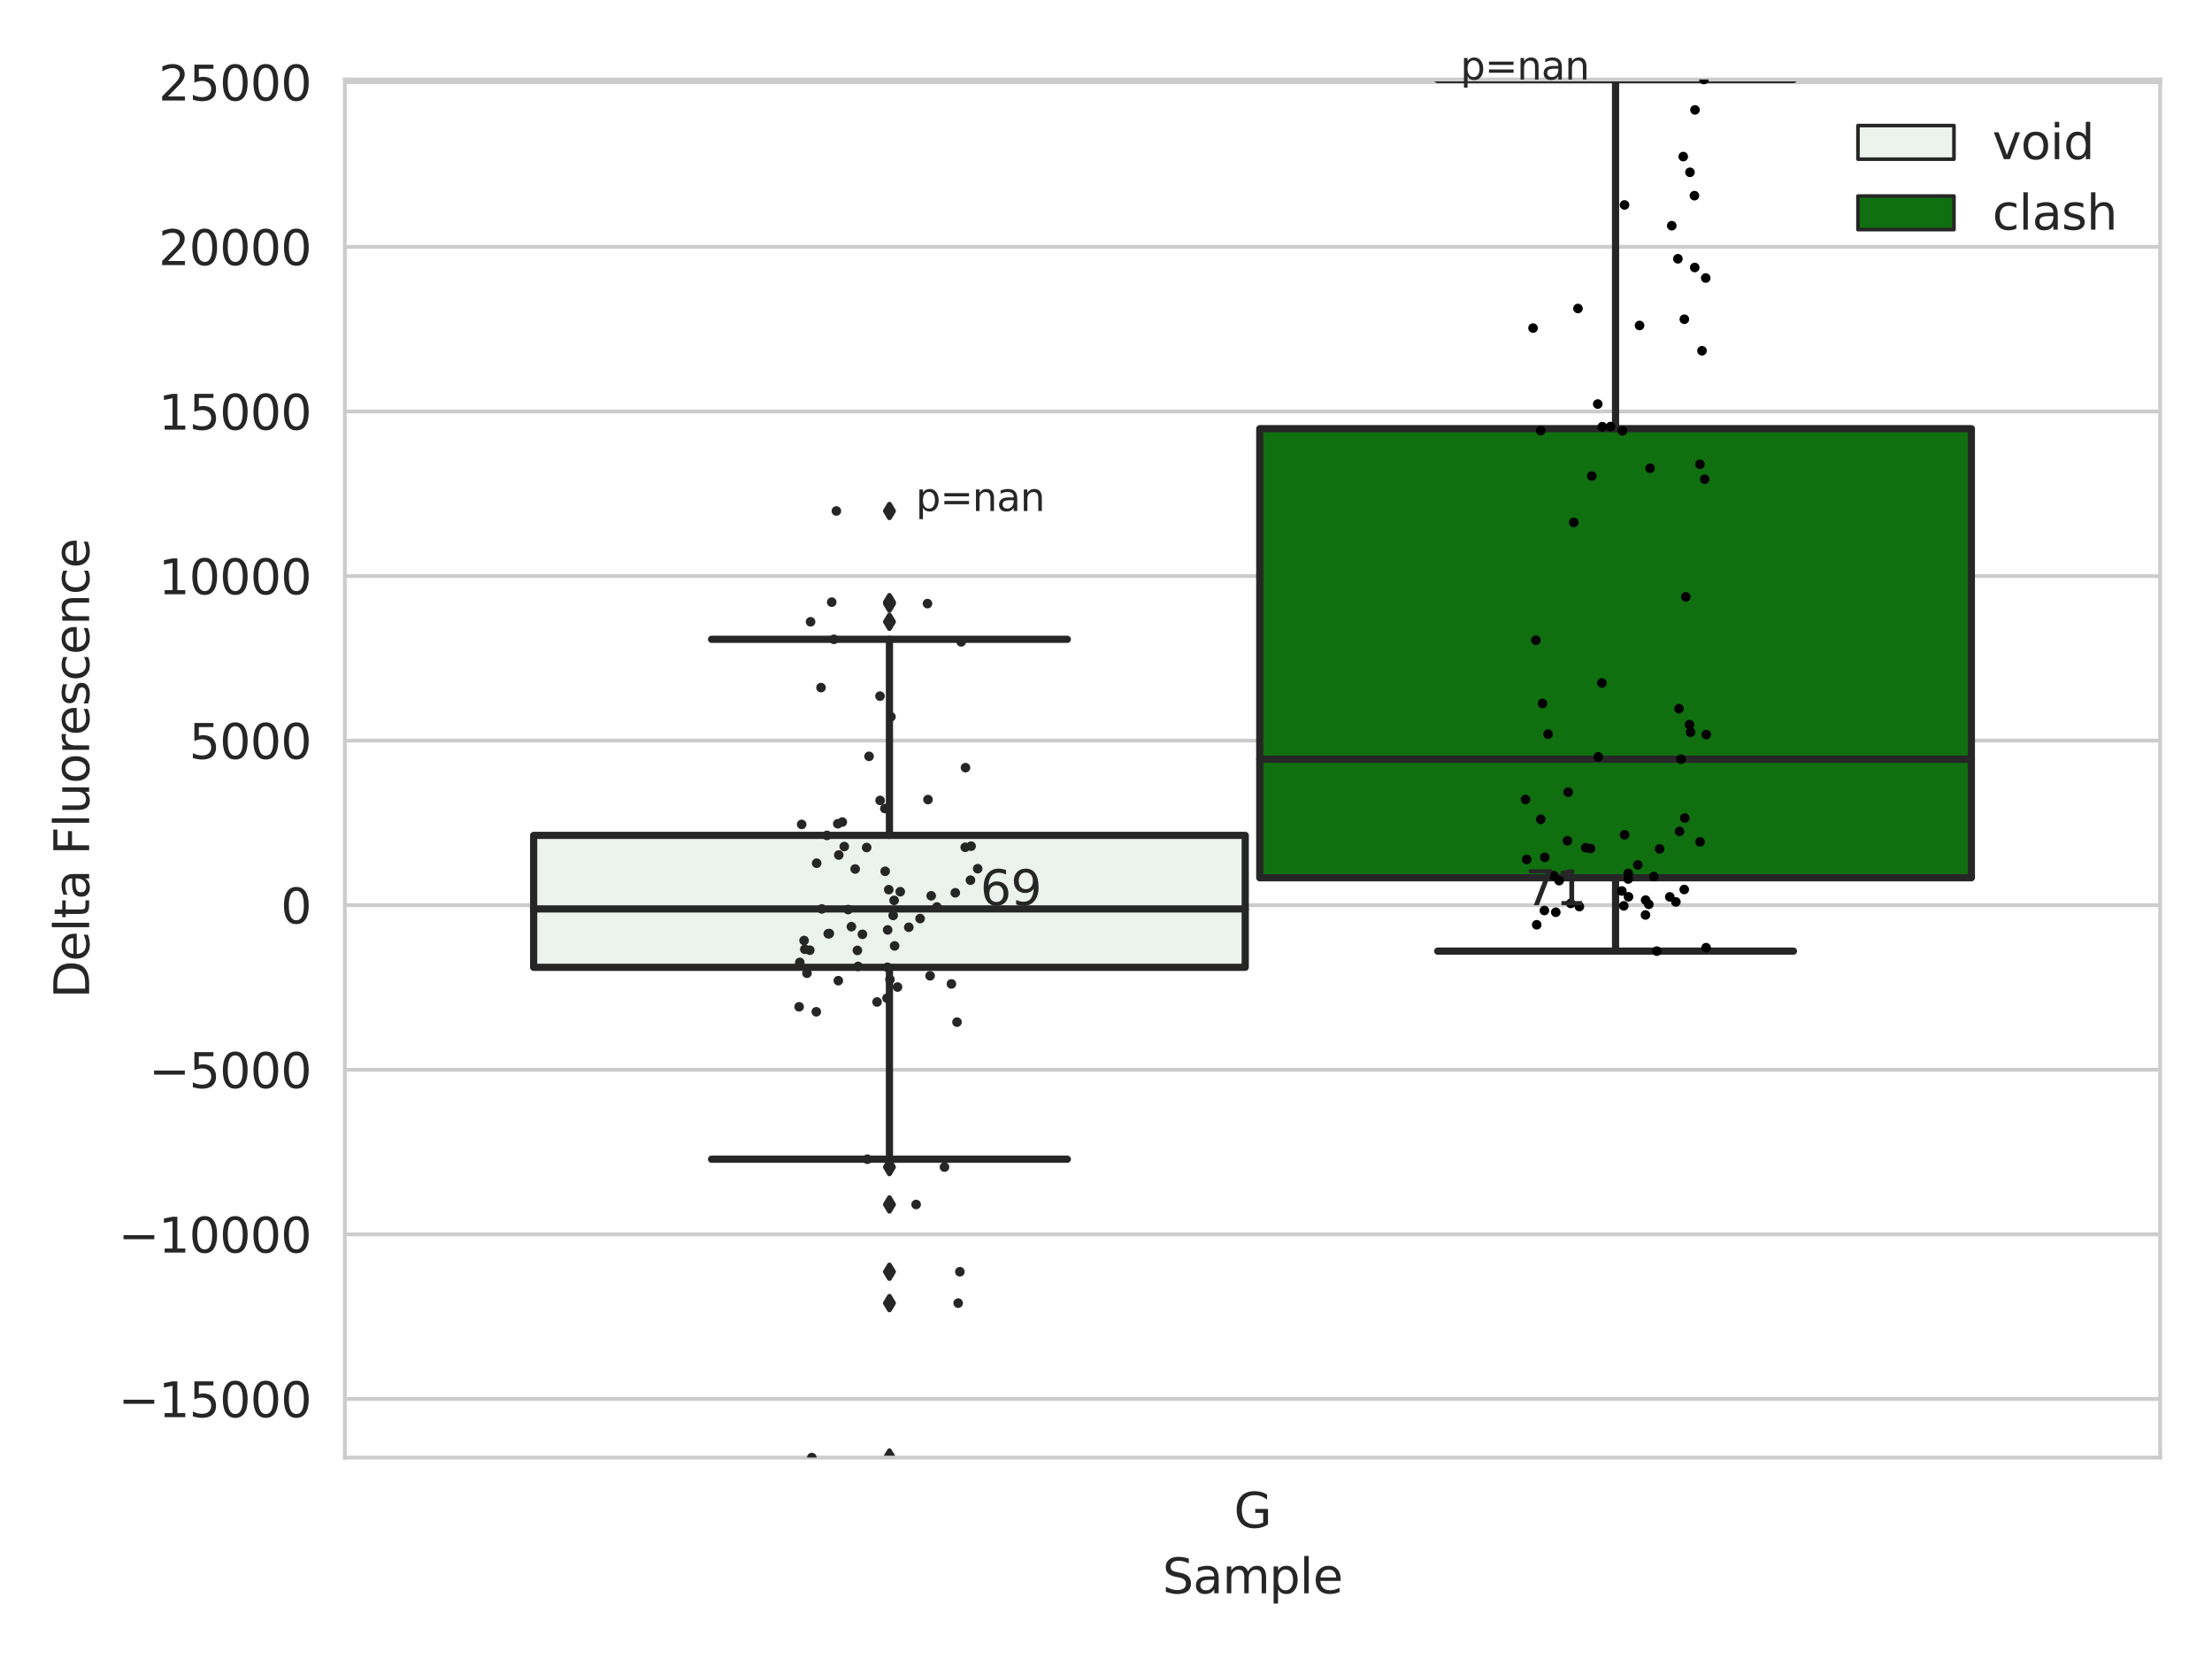 <?xml version="1.0" encoding="utf-8" standalone="no"?>
<!DOCTYPE svg PUBLIC "-//W3C//DTD SVG 1.1//EN"
  "http://www.w3.org/Graphics/SVG/1.1/DTD/svg11.dtd">
<svg xmlns:xlink="http://www.w3.org/1999/xlink" width="460.8pt" height="345.6pt" viewBox="0 0 460.8 345.6" xmlns="http://www.w3.org/2000/svg" version="1.1">
 <defs>
  <style type="text/css">*{stroke-linejoin: round; stroke-linecap: butt}</style>
 </defs>
 <g id="figure_1">
  <g id="patch_1">
   <path d="M 0 345.6 
L 460.8 345.6 
L 460.8 0 
L 0 0 
z
" style="fill: #ffffff"/>
  </g>
  <g id="axes_1">
   <g id="patch_2">
    <path d="M 71.84 303.64 
L 450 303.64 
L 450 16.56 
L 71.84 16.56 
z
" style="fill: #ffffff"/>
   </g>
   <g id="matplotlib.axis_1">
    <g id="xtick_1">
     <g id="text_1">
      <!-- G -->
      <g style="fill: #262626" transform="translate(257.046 318.238) scale(0.1 -0.1)">
       <defs>
        <path id="DejaVuSans-47" d="M 3809 666 
L 3809 1919 
L 2778 1919 
L 2778 2438 
L 4434 2438 
L 4434 434 
Q 4069 175 3628 42 
Q 3188 -91 2688 -91 
Q 1594 -91 976 548 
Q 359 1188 359 2328 
Q 359 3472 976 4111 
Q 1594 4750 2688 4750 
Q 3144 4750 3555 4637 
Q 3966 4525 4313 4306 
L 4313 3634 
Q 3963 3931 3569 4081 
Q 3175 4231 2741 4231 
Q 1884 4231 1454 3753 
Q 1025 3275 1025 2328 
Q 1025 1384 1454 906 
Q 1884 428 2741 428 
Q 3075 428 3337 486 
Q 3600 544 3809 666 
z
" transform="scale(0.016)"/>
       </defs>
       <use xlink:href="#DejaVuSans-47"/>
      </g>
     </g>
    </g>
    <g id="text_2">
     <!-- Sample -->
     <g style="fill: #262626" transform="translate(242.172 331.917) scale(0.1 -0.1)">
      <defs>
       <path id="DejaVuSans-53" d="M 3425 4513 
L 3425 3897 
Q 3066 4069 2747 4153 
Q 2428 4238 2131 4238 
Q 1616 4238 1336 4038 
Q 1056 3838 1056 3469 
Q 1056 3159 1242 3001 
Q 1428 2844 1947 2747 
L 2328 2669 
Q 3034 2534 3370 2195 
Q 3706 1856 3706 1288 
Q 3706 609 3251 259 
Q 2797 -91 1919 -91 
Q 1588 -91 1214 -16 
Q 841 59 441 206 
L 441 856 
Q 825 641 1194 531 
Q 1563 422 1919 422 
Q 2459 422 2753 634 
Q 3047 847 3047 1241 
Q 3047 1584 2836 1778 
Q 2625 1972 2144 2069 
L 1759 2144 
Q 1053 2284 737 2584 
Q 422 2884 422 3419 
Q 422 4038 858 4394 
Q 1294 4750 2059 4750 
Q 2388 4750 2728 4690 
Q 3069 4631 3425 4513 
z
" transform="scale(0.016)"/>
       <path id="DejaVuSans-61" d="M 2194 1759 
Q 1497 1759 1228 1600 
Q 959 1441 959 1056 
Q 959 750 1161 570 
Q 1363 391 1709 391 
Q 2188 391 2477 730 
Q 2766 1069 2766 1631 
L 2766 1759 
L 2194 1759 
z
M 3341 1997 
L 3341 0 
L 2766 0 
L 2766 531 
Q 2569 213 2275 61 
Q 1981 -91 1556 -91 
Q 1019 -91 701 211 
Q 384 513 384 1019 
Q 384 1609 779 1909 
Q 1175 2209 1959 2209 
L 2766 2209 
L 2766 2266 
Q 2766 2663 2505 2880 
Q 2244 3097 1772 3097 
Q 1472 3097 1187 3025 
Q 903 2953 641 2809 
L 641 3341 
Q 956 3463 1253 3523 
Q 1550 3584 1831 3584 
Q 2591 3584 2966 3190 
Q 3341 2797 3341 1997 
z
" transform="scale(0.016)"/>
       <path id="DejaVuSans-6d" d="M 3328 2828 
Q 3544 3216 3844 3400 
Q 4144 3584 4550 3584 
Q 5097 3584 5394 3201 
Q 5691 2819 5691 2113 
L 5691 0 
L 5113 0 
L 5113 2094 
Q 5113 2597 4934 2840 
Q 4756 3084 4391 3084 
Q 3944 3084 3684 2787 
Q 3425 2491 3425 1978 
L 3425 0 
L 2847 0 
L 2847 2094 
Q 2847 2600 2669 2842 
Q 2491 3084 2119 3084 
Q 1678 3084 1418 2786 
Q 1159 2488 1159 1978 
L 1159 0 
L 581 0 
L 581 3500 
L 1159 3500 
L 1159 2956 
Q 1356 3278 1631 3431 
Q 1906 3584 2284 3584 
Q 2666 3584 2933 3390 
Q 3200 3197 3328 2828 
z
" transform="scale(0.016)"/>
       <path id="DejaVuSans-70" d="M 1159 525 
L 1159 -1331 
L 581 -1331 
L 581 3500 
L 1159 3500 
L 1159 2969 
Q 1341 3281 1617 3432 
Q 1894 3584 2278 3584 
Q 2916 3584 3314 3078 
Q 3713 2572 3713 1747 
Q 3713 922 3314 415 
Q 2916 -91 2278 -91 
Q 1894 -91 1617 61 
Q 1341 213 1159 525 
z
M 3116 1747 
Q 3116 2381 2855 2742 
Q 2594 3103 2138 3103 
Q 1681 3103 1420 2742 
Q 1159 2381 1159 1747 
Q 1159 1113 1420 752 
Q 1681 391 2138 391 
Q 2594 391 2855 752 
Q 3116 1113 3116 1747 
z
" transform="scale(0.016)"/>
       <path id="DejaVuSans-6c" d="M 603 4863 
L 1178 4863 
L 1178 0 
L 603 0 
L 603 4863 
z
" transform="scale(0.016)"/>
       <path id="DejaVuSans-65" d="M 3597 1894 
L 3597 1613 
L 953 1613 
Q 991 1019 1311 708 
Q 1631 397 2203 397 
Q 2534 397 2845 478 
Q 3156 559 3463 722 
L 3463 178 
Q 3153 47 2828 -22 
Q 2503 -91 2169 -91 
Q 1331 -91 842 396 
Q 353 884 353 1716 
Q 353 2575 817 3079 
Q 1281 3584 2069 3584 
Q 2775 3584 3186 3129 
Q 3597 2675 3597 1894 
z
M 3022 2063 
Q 3016 2534 2758 2815 
Q 2500 3097 2075 3097 
Q 1594 3097 1305 2825 
Q 1016 2553 972 2059 
L 3022 2063 
z
" transform="scale(0.016)"/>
      </defs>
      <use xlink:href="#DejaVuSans-53"/>
      <use xlink:href="#DejaVuSans-61" x="63.477"/>
      <use xlink:href="#DejaVuSans-6d" x="124.756"/>
      <use xlink:href="#DejaVuSans-70" x="222.168"/>
      <use xlink:href="#DejaVuSans-6c" x="285.645"/>
      <use xlink:href="#DejaVuSans-65" x="313.428"/>
     </g>
    </g>
   </g>
   <g id="matplotlib.axis_2">
    <g id="ytick_1">
     <g id="line2d_1">
      <path d="M 71.84 291.423 
L 450 291.423 
" clip-path="url(#pf274b0a70f)" style="fill: none; stroke: #cccccc; stroke-width: 0.8; stroke-linecap: round"/>
     </g>
     <g id="text_3">
      <!-- −15000 -->
      <g style="fill: #262626" transform="translate(24.648 295.222) scale(0.1 -0.1)">
       <defs>
        <path id="DejaVuSans-2212" d="M 678 2272 
L 4684 2272 
L 4684 1741 
L 678 1741 
L 678 2272 
z
" transform="scale(0.016)"/>
        <path id="DejaVuSans-31" d="M 794 531 
L 1825 531 
L 1825 4091 
L 703 3866 
L 703 4441 
L 1819 4666 
L 2450 4666 
L 2450 531 
L 3481 531 
L 3481 0 
L 794 0 
L 794 531 
z
" transform="scale(0.016)"/>
        <path id="DejaVuSans-35" d="M 691 4666 
L 3169 4666 
L 3169 4134 
L 1269 4134 
L 1269 2991 
Q 1406 3038 1543 3061 
Q 1681 3084 1819 3084 
Q 2600 3084 3056 2656 
Q 3513 2228 3513 1497 
Q 3513 744 3044 326 
Q 2575 -91 1722 -91 
Q 1428 -91 1123 -41 
Q 819 9 494 109 
L 494 744 
Q 775 591 1075 516 
Q 1375 441 1709 441 
Q 2250 441 2565 725 
Q 2881 1009 2881 1497 
Q 2881 1984 2565 2268 
Q 2250 2553 1709 2553 
Q 1456 2553 1204 2497 
Q 953 2441 691 2322 
L 691 4666 
z
" transform="scale(0.016)"/>
        <path id="DejaVuSans-30" d="M 2034 4250 
Q 1547 4250 1301 3770 
Q 1056 3291 1056 2328 
Q 1056 1369 1301 889 
Q 1547 409 2034 409 
Q 2525 409 2770 889 
Q 3016 1369 3016 2328 
Q 3016 3291 2770 3770 
Q 2525 4250 2034 4250 
z
M 2034 4750 
Q 2819 4750 3233 4129 
Q 3647 3509 3647 2328 
Q 3647 1150 3233 529 
Q 2819 -91 2034 -91 
Q 1250 -91 836 529 
Q 422 1150 422 2328 
Q 422 3509 836 4129 
Q 1250 4750 2034 4750 
z
" transform="scale(0.016)"/>
       </defs>
       <use xlink:href="#DejaVuSans-2212"/>
       <use xlink:href="#DejaVuSans-31" x="83.789"/>
       <use xlink:href="#DejaVuSans-35" x="147.412"/>
       <use xlink:href="#DejaVuSans-30" x="211.035"/>
       <use xlink:href="#DejaVuSans-30" x="274.658"/>
       <use xlink:href="#DejaVuSans-30" x="338.281"/>
      </g>
     </g>
    </g>
    <g id="ytick_2">
     <g id="line2d_2">
      <path d="M 71.84 257.138 
L 450 257.138 
" clip-path="url(#pf274b0a70f)" style="fill: none; stroke: #cccccc; stroke-width: 0.8; stroke-linecap: round"/>
     </g>
     <g id="text_4">
      <!-- −10000 -->
      <g style="fill: #262626" transform="translate(24.648 260.937) scale(0.1 -0.1)">
       <use xlink:href="#DejaVuSans-2212"/>
       <use xlink:href="#DejaVuSans-31" x="83.789"/>
       <use xlink:href="#DejaVuSans-30" x="147.412"/>
       <use xlink:href="#DejaVuSans-30" x="211.035"/>
       <use xlink:href="#DejaVuSans-30" x="274.658"/>
       <use xlink:href="#DejaVuSans-30" x="338.281"/>
      </g>
     </g>
    </g>
    <g id="ytick_3">
     <g id="line2d_3">
      <path d="M 71.84 222.852 
L 450 222.852 
" clip-path="url(#pf274b0a70f)" style="fill: none; stroke: #cccccc; stroke-width: 0.8; stroke-linecap: round"/>
     </g>
     <g id="text_5">
      <!-- −5000 -->
      <g style="fill: #262626" transform="translate(31.01 226.651) scale(0.1 -0.1)">
       <use xlink:href="#DejaVuSans-2212"/>
       <use xlink:href="#DejaVuSans-35" x="83.789"/>
       <use xlink:href="#DejaVuSans-30" x="147.412"/>
       <use xlink:href="#DejaVuSans-30" x="211.035"/>
       <use xlink:href="#DejaVuSans-30" x="274.658"/>
      </g>
     </g>
    </g>
    <g id="ytick_4">
     <g id="line2d_4">
      <path d="M 71.84 188.567 
L 450 188.567 
" clip-path="url(#pf274b0a70f)" style="fill: none; stroke: #cccccc; stroke-width: 0.8; stroke-linecap: round"/>
     </g>
     <g id="text_6">
      <!-- 0 -->
      <g style="fill: #262626" transform="translate(58.477 192.366) scale(0.1 -0.1)">
       <use xlink:href="#DejaVuSans-30"/>
      </g>
     </g>
    </g>
    <g id="ytick_5">
     <g id="line2d_5">
      <path d="M 71.84 154.281 
L 450 154.281 
" clip-path="url(#pf274b0a70f)" style="fill: none; stroke: #cccccc; stroke-width: 0.8; stroke-linecap: round"/>
     </g>
     <g id="text_7">
      <!-- 5000 -->
      <g style="fill: #262626" transform="translate(39.39 158.08) scale(0.1 -0.1)">
       <use xlink:href="#DejaVuSans-35"/>
       <use xlink:href="#DejaVuSans-30" x="63.623"/>
       <use xlink:href="#DejaVuSans-30" x="127.246"/>
       <use xlink:href="#DejaVuSans-30" x="190.869"/>
      </g>
     </g>
    </g>
    <g id="ytick_6">
     <g id="line2d_6">
      <path d="M 71.84 119.995 
L 450 119.995 
" clip-path="url(#pf274b0a70f)" style="fill: none; stroke: #cccccc; stroke-width: 0.8; stroke-linecap: round"/>
     </g>
     <g id="text_8">
      <!-- 10000 -->
      <g style="fill: #262626" transform="translate(33.028 123.795) scale(0.1 -0.1)">
       <use xlink:href="#DejaVuSans-31"/>
       <use xlink:href="#DejaVuSans-30" x="63.623"/>
       <use xlink:href="#DejaVuSans-30" x="127.246"/>
       <use xlink:href="#DejaVuSans-30" x="190.869"/>
       <use xlink:href="#DejaVuSans-30" x="254.492"/>
      </g>
     </g>
    </g>
    <g id="ytick_7">
     <g id="line2d_7">
      <path d="M 71.84 85.71 
L 450 85.71 
" clip-path="url(#pf274b0a70f)" style="fill: none; stroke: #cccccc; stroke-width: 0.8; stroke-linecap: round"/>
     </g>
     <g id="text_9">
      <!-- 15000 -->
      <g style="fill: #262626" transform="translate(33.028 89.509) scale(0.1 -0.1)">
       <use xlink:href="#DejaVuSans-31"/>
       <use xlink:href="#DejaVuSans-35" x="63.623"/>
       <use xlink:href="#DejaVuSans-30" x="127.246"/>
       <use xlink:href="#DejaVuSans-30" x="190.869"/>
       <use xlink:href="#DejaVuSans-30" x="254.492"/>
      </g>
     </g>
    </g>
    <g id="ytick_8">
     <g id="line2d_8">
      <path d="M 71.84 51.424 
L 450 51.424 
" clip-path="url(#pf274b0a70f)" style="fill: none; stroke: #cccccc; stroke-width: 0.8; stroke-linecap: round"/>
     </g>
     <g id="text_10">
      <!-- 20000 -->
      <g style="fill: #262626" transform="translate(33.028 55.224) scale(0.1 -0.1)">
       <defs>
        <path id="DejaVuSans-32" d="M 1228 531 
L 3431 531 
L 3431 0 
L 469 0 
L 469 531 
Q 828 903 1448 1529 
Q 2069 2156 2228 2338 
Q 2531 2678 2651 2914 
Q 2772 3150 2772 3378 
Q 2772 3750 2511 3984 
Q 2250 4219 1831 4219 
Q 1534 4219 1204 4116 
Q 875 4013 500 3803 
L 500 4441 
Q 881 4594 1212 4672 
Q 1544 4750 1819 4750 
Q 2544 4750 2975 4387 
Q 3406 4025 3406 3419 
Q 3406 3131 3298 2873 
Q 3191 2616 2906 2266 
Q 2828 2175 2409 1742 
Q 1991 1309 1228 531 
z
" transform="scale(0.016)"/>
       </defs>
       <use xlink:href="#DejaVuSans-32"/>
       <use xlink:href="#DejaVuSans-30" x="63.623"/>
       <use xlink:href="#DejaVuSans-30" x="127.246"/>
       <use xlink:href="#DejaVuSans-30" x="190.869"/>
       <use xlink:href="#DejaVuSans-30" x="254.492"/>
      </g>
     </g>
    </g>
    <g id="ytick_9">
     <g id="line2d_9">
      <path d="M 71.84 17.139 
L 450 17.139 
" clip-path="url(#pf274b0a70f)" style="fill: none; stroke: #cccccc; stroke-width: 0.8; stroke-linecap: round"/>
     </g>
     <g id="text_11">
      <!-- 25000 -->
      <g style="fill: #262626" transform="translate(33.028 20.938) scale(0.1 -0.1)">
       <use xlink:href="#DejaVuSans-32"/>
       <use xlink:href="#DejaVuSans-35" x="63.623"/>
       <use xlink:href="#DejaVuSans-30" x="127.246"/>
       <use xlink:href="#DejaVuSans-30" x="190.869"/>
       <use xlink:href="#DejaVuSans-30" x="254.492"/>
      </g>
     </g>
    </g>
    <g id="text_12">
     <!-- Delta Fluorescence -->
     <g style="fill: #262626" transform="translate(18.568 207.967) rotate(-90) scale(0.1 -0.1)">
      <defs>
       <path id="DejaVuSans-44" d="M 1259 4147 
L 1259 519 
L 2022 519 
Q 2988 519 3436 956 
Q 3884 1394 3884 2338 
Q 3884 3275 3436 3711 
Q 2988 4147 2022 4147 
L 1259 4147 
z
M 628 4666 
L 1925 4666 
Q 3281 4666 3915 4102 
Q 4550 3538 4550 2338 
Q 4550 1131 3912 565 
Q 3275 0 1925 0 
L 628 0 
L 628 4666 
z
" transform="scale(0.016)"/>
       <path id="DejaVuSans-74" d="M 1172 4494 
L 1172 3500 
L 2356 3500 
L 2356 3053 
L 1172 3053 
L 1172 1153 
Q 1172 725 1289 603 
Q 1406 481 1766 481 
L 2356 481 
L 2356 0 
L 1766 0 
Q 1100 0 847 248 
Q 594 497 594 1153 
L 594 3053 
L 172 3053 
L 172 3500 
L 594 3500 
L 594 4494 
L 1172 4494 
z
" transform="scale(0.016)"/>
       <path id="DejaVuSans-20" transform="scale(0.016)"/>
       <path id="DejaVuSans-46" d="M 628 4666 
L 3309 4666 
L 3309 4134 
L 1259 4134 
L 1259 2759 
L 3109 2759 
L 3109 2228 
L 1259 2228 
L 1259 0 
L 628 0 
L 628 4666 
z
" transform="scale(0.016)"/>
       <path id="DejaVuSans-75" d="M 544 1381 
L 544 3500 
L 1119 3500 
L 1119 1403 
Q 1119 906 1312 657 
Q 1506 409 1894 409 
Q 2359 409 2629 706 
Q 2900 1003 2900 1516 
L 2900 3500 
L 3475 3500 
L 3475 0 
L 2900 0 
L 2900 538 
Q 2691 219 2414 64 
Q 2138 -91 1772 -91 
Q 1169 -91 856 284 
Q 544 659 544 1381 
z
M 1991 3584 
L 1991 3584 
z
" transform="scale(0.016)"/>
       <path id="DejaVuSans-6f" d="M 1959 3097 
Q 1497 3097 1228 2736 
Q 959 2375 959 1747 
Q 959 1119 1226 758 
Q 1494 397 1959 397 
Q 2419 397 2687 759 
Q 2956 1122 2956 1747 
Q 2956 2369 2687 2733 
Q 2419 3097 1959 3097 
z
M 1959 3584 
Q 2709 3584 3137 3096 
Q 3566 2609 3566 1747 
Q 3566 888 3137 398 
Q 2709 -91 1959 -91 
Q 1206 -91 779 398 
Q 353 888 353 1747 
Q 353 2609 779 3096 
Q 1206 3584 1959 3584 
z
" transform="scale(0.016)"/>
       <path id="DejaVuSans-72" d="M 2631 2963 
Q 2534 3019 2420 3045 
Q 2306 3072 2169 3072 
Q 1681 3072 1420 2755 
Q 1159 2438 1159 1844 
L 1159 0 
L 581 0 
L 581 3500 
L 1159 3500 
L 1159 2956 
Q 1341 3275 1631 3429 
Q 1922 3584 2338 3584 
Q 2397 3584 2469 3576 
Q 2541 3569 2628 3553 
L 2631 2963 
z
" transform="scale(0.016)"/>
       <path id="DejaVuSans-73" d="M 2834 3397 
L 2834 2853 
Q 2591 2978 2328 3040 
Q 2066 3103 1784 3103 
Q 1356 3103 1142 2972 
Q 928 2841 928 2578 
Q 928 2378 1081 2264 
Q 1234 2150 1697 2047 
L 1894 2003 
Q 2506 1872 2764 1633 
Q 3022 1394 3022 966 
Q 3022 478 2636 193 
Q 2250 -91 1575 -91 
Q 1294 -91 989 -36 
Q 684 19 347 128 
L 347 722 
Q 666 556 975 473 
Q 1284 391 1588 391 
Q 1994 391 2212 530 
Q 2431 669 2431 922 
Q 2431 1156 2273 1281 
Q 2116 1406 1581 1522 
L 1381 1569 
Q 847 1681 609 1914 
Q 372 2147 372 2553 
Q 372 3047 722 3315 
Q 1072 3584 1716 3584 
Q 2034 3584 2315 3537 
Q 2597 3491 2834 3397 
z
" transform="scale(0.016)"/>
       <path id="DejaVuSans-63" d="M 3122 3366 
L 3122 2828 
Q 2878 2963 2633 3030 
Q 2388 3097 2138 3097 
Q 1578 3097 1268 2742 
Q 959 2388 959 1747 
Q 959 1106 1268 751 
Q 1578 397 2138 397 
Q 2388 397 2633 464 
Q 2878 531 3122 666 
L 3122 134 
Q 2881 22 2623 -34 
Q 2366 -91 2075 -91 
Q 1284 -91 818 406 
Q 353 903 353 1747 
Q 353 2603 823 3093 
Q 1294 3584 2113 3584 
Q 2378 3584 2631 3529 
Q 2884 3475 3122 3366 
z
" transform="scale(0.016)"/>
       <path id="DejaVuSans-6e" d="M 3513 2113 
L 3513 0 
L 2938 0 
L 2938 2094 
Q 2938 2591 2744 2837 
Q 2550 3084 2163 3084 
Q 1697 3084 1428 2787 
Q 1159 2491 1159 1978 
L 1159 0 
L 581 0 
L 581 3500 
L 1159 3500 
L 1159 2956 
Q 1366 3272 1645 3428 
Q 1925 3584 2291 3584 
Q 2894 3584 3203 3211 
Q 3513 2838 3513 2113 
z
" transform="scale(0.016)"/>
      </defs>
      <use xlink:href="#DejaVuSans-44"/>
      <use xlink:href="#DejaVuSans-65" x="77.002"/>
      <use xlink:href="#DejaVuSans-6c" x="138.525"/>
      <use xlink:href="#DejaVuSans-74" x="166.309"/>
      <use xlink:href="#DejaVuSans-61" x="205.518"/>
      <use xlink:href="#DejaVuSans-20" x="266.797"/>
      <use xlink:href="#DejaVuSans-46" x="298.584"/>
      <use xlink:href="#DejaVuSans-6c" x="356.104"/>
      <use xlink:href="#DejaVuSans-75" x="383.887"/>
      <use xlink:href="#DejaVuSans-6f" x="447.266"/>
      <use xlink:href="#DejaVuSans-72" x="508.447"/>
      <use xlink:href="#DejaVuSans-65" x="547.311"/>
      <use xlink:href="#DejaVuSans-73" x="608.834"/>
      <use xlink:href="#DejaVuSans-63" x="660.934"/>
      <use xlink:href="#DejaVuSans-65" x="715.914"/>
      <use xlink:href="#DejaVuSans-6e" x="777.438"/>
      <use xlink:href="#DejaVuSans-63" x="840.816"/>
      <use xlink:href="#DejaVuSans-65" x="895.797"/>
     </g>
    </g>
   </g>
   <g id="patch_3">
    <path d="M 111.169 201.506 
L 259.407 201.506 
L 259.407 174.027 
L 111.169 174.027 
L 111.169 201.506 
z
" clip-path="url(#pf274b0a70f)" style="fill: #ecf2ec; stroke: #262626; stroke-width: 1.5; stroke-linejoin: miter"/>
   </g>
   <g id="patch_4">
    <path d="M 262.433 182.858 
L 410.671 182.858 
L 410.671 89.302 
L 262.433 89.302 
L 262.433 182.858 
z
" clip-path="url(#pf274b0a70f)" style="fill: #107010; stroke: #262626; stroke-width: 1.5; stroke-linejoin: miter"/>
   </g>
   <g id="patch_5">
    <path d="M 260.92 188.567 
L 260.92 188.567 
L 260.92 188.567 
L 260.92 188.567 
z
" clip-path="url(#pf274b0a70f)" style="fill: #ecf2ec; stroke: #262626; stroke-width: 0.75; stroke-linejoin: miter"/>
   </g>
   <g id="patch_6">
    <path d="M 260.92 188.567 
L 260.92 188.567 
L 260.92 188.567 
L 260.92 188.567 
z
" clip-path="url(#pf274b0a70f)" style="fill: #107010; stroke: #262626; stroke-width: 0.75; stroke-linejoin: miter"/>
   </g>
   <g id="PathCollection_1"/>
   <g id="PathCollection_2"/>
   <g id="line2d_10">
    <path d="M 185.288 201.506 
L 185.288 241.482 
" clip-path="url(#pf274b0a70f)" style="fill: none; stroke: #262626; stroke-width: 1.5; stroke-linecap: round"/>
   </g>
   <g id="line2d_11">
    <path d="M 185.288 174.027 
L 185.288 133.18 
" clip-path="url(#pf274b0a70f)" style="fill: none; stroke: #262626; stroke-width: 1.5; stroke-linecap: round"/>
   </g>
   <g id="line2d_12">
    <path d="M 148.228 241.482 
L 222.348 241.482 
" clip-path="url(#pf274b0a70f)" style="fill: none; stroke: #262626; stroke-width: 1.5; stroke-linecap: round"/>
   </g>
   <g id="line2d_13">
    <path d="M 148.228 133.18 
L 222.348 133.18 
" clip-path="url(#pf274b0a70f)" style="fill: none; stroke: #262626; stroke-width: 1.5; stroke-linecap: round"/>
   </g>
   <g id="line2d_14">
    <defs>
     <path id="m39c744d821" d="M -0 1.414 
L 0.849 0 
L 0 -1.414 
L -0.849 -0 
z
" style="stroke: #262626; stroke-linejoin: miter"/>
    </defs>
    <g clip-path="url(#pf274b0a70f)">
     <use xlink:href="#m39c744d821" x="185.288" y="303.64" style="fill: #262626; stroke: #262626; stroke-linejoin: miter"/>
     <use xlink:href="#m39c744d821" x="185.288" y="243.124" style="fill: #262626; stroke: #262626; stroke-linejoin: miter"/>
     <use xlink:href="#m39c744d821" x="185.288" y="250.914" style="fill: #262626; stroke: #262626; stroke-linejoin: miter"/>
     <use xlink:href="#m39c744d821" x="185.288" y="264.931" style="fill: #262626; stroke: #262626; stroke-linejoin: miter"/>
     <use xlink:href="#m39c744d821" x="185.288" y="271.462" style="fill: #262626; stroke: #262626; stroke-linejoin: miter"/>
     <use xlink:href="#m39c744d821" x="185.288" y="129.529" style="fill: #262626; stroke: #262626; stroke-linejoin: miter"/>
     <use xlink:href="#m39c744d821" x="185.288" y="125.742" style="fill: #262626; stroke: #262626; stroke-linejoin: miter"/>
     <use xlink:href="#m39c744d821" x="185.288" y="106.449" style="fill: #262626; stroke: #262626; stroke-linejoin: miter"/>
     <use xlink:href="#m39c744d821" x="185.288" y="125.439" style="fill: #262626; stroke: #262626; stroke-linejoin: miter"/>
    </g>
   </g>
   <g id="line2d_15">
    <path d="M 336.552 182.858 
L 336.552 198.137 
" clip-path="url(#pf274b0a70f)" style="fill: none; stroke: #262626; stroke-width: 1.5; stroke-linecap: round"/>
   </g>
   <g id="line2d_16">
    <path d="M 336.552 89.302 
L 336.552 16.56 
" clip-path="url(#pf274b0a70f)" style="fill: none; stroke: #262626; stroke-width: 1.5; stroke-linecap: round"/>
   </g>
   <g id="line2d_17">
    <path d="M 299.492 198.137 
L 373.612 198.137 
" clip-path="url(#pf274b0a70f)" style="fill: none; stroke: #262626; stroke-width: 1.5; stroke-linecap: round"/>
   </g>
   <g id="line2d_18">
    <path d="M 299.492 16.56 
L 373.612 16.56 
" clip-path="url(#pf274b0a70f)" style="fill: none; stroke: #262626; stroke-width: 1.5; stroke-linecap: round"/>
   </g>
   <g id="line2d_19"/>
   <g id="line2d_20">
    <path d="M 111.169 189.343 
L 259.407 189.343 
" clip-path="url(#pf274b0a70f)" style="fill: none; stroke: #262626; stroke-width: 1.5; stroke-linecap: round"/>
   </g>
   <g id="line2d_21">
    <path d="M 262.433 158.156 
L 410.671 158.156 
" clip-path="url(#pf274b0a70f)" style="fill: none; stroke: #262626; stroke-width: 1.5; stroke-linecap: round"/>
   </g>
   <g id="patch_7">
    <path d="M 71.84 303.64 
L 71.84 16.56 
" style="fill: none; stroke: #cccccc; stroke-width: 0.8; stroke-linejoin: miter; stroke-linecap: square"/>
   </g>
   <g id="patch_8">
    <path d="M 450 303.64 
L 450 16.56 
" style="fill: none; stroke: #cccccc; stroke-width: 0.8; stroke-linejoin: miter; stroke-linecap: square"/>
   </g>
   <g id="patch_9">
    <path d="M 71.84 303.64 
L 450 303.64 
" style="fill: none; stroke: #cccccc; stroke-width: 0.8; stroke-linejoin: miter; stroke-linecap: square"/>
   </g>
   <g id="patch_10">
    <path d="M 71.84 16.56 
L 450 16.56 
" style="fill: none; stroke: #cccccc; stroke-width: 0.8; stroke-linejoin: miter; stroke-linecap: square"/>
   </g>
   <g id="PathCollection_3">
    <defs>
     <path id="C0_0_a608dd9ecf" d="M 0 1 
C 0.265 1 0.52 0.895 0.707 0.707 
C 0.895 0.52 1 0.265 1 -0 
C 1 -0.265 0.895 -0.52 0.707 -0.707 
C 0.52 -0.895 0.265 -1 0 -1 
C -0.265 -1 -0.52 -0.895 -0.707 -0.707 
C -0.895 -0.52 -1 -0.265 -1 0 
C -1 0.265 -0.895 0.52 -0.707 0.707 
C -0.52 0.895 -0.265 1 0 1 
z
"/>
    </defs>
    <g clip-path="url(#pf274b0a70f)">
     <use xlink:href="#C0_0_a608dd9ecf" x="172.269" y="174.027" style="fill: #262626"/>
    </g>
    <g clip-path="url(#pf274b0a70f)">
     <use xlink:href="#C0_0_a608dd9ecf" x="184.915" y="193.715" style="fill: #262626"/>
    </g>
    <g clip-path="url(#pf274b0a70f)">
     <use xlink:href="#C0_0_a608dd9ecf" x="200.234" y="133.71" style="fill: #262626"/>
    </g>
    <g clip-path="url(#pf274b0a70f)">
     <use xlink:href="#C0_0_a608dd9ecf" x="175.47" y="171.249" style="fill: #262626"/>
    </g>
    <g clip-path="url(#pf274b0a70f)">
     <use xlink:href="#C0_0_a608dd9ecf" x="167.505" y="195.925" style="fill: #262626"/>
    </g>
    <g clip-path="url(#pf274b0a70f)">
     <use xlink:href="#C0_0_a608dd9ecf" x="168.694" y="197.943" style="fill: #262626"/>
    </g>
    <g clip-path="url(#pf274b0a70f)">
     <use xlink:href="#C0_0_a608dd9ecf" x="189.319" y="193.163" style="fill: #262626"/>
    </g>
    <g clip-path="url(#pf274b0a70f)">
     <use xlink:href="#C0_0_a608dd9ecf" x="168.856" y="129.529" style="fill: #262626"/>
    </g>
    <g clip-path="url(#pf274b0a70f)">
     <use xlink:href="#C0_0_a608dd9ecf" x="183.344" y="166.745" style="fill: #262626"/>
    </g>
    <g clip-path="url(#pf274b0a70f)">
     <use xlink:href="#C0_0_a608dd9ecf" x="195.184" y="188.94" style="fill: #262626"/>
    </g>
    <g clip-path="url(#pf274b0a70f)">
     <use xlink:href="#C0_0_a608dd9ecf" x="170.051" y="210.773" style="fill: #262626"/>
    </g>
    <g clip-path="url(#pf274b0a70f)">
     <use xlink:href="#C0_0_a608dd9ecf" x="178.752" y="201.326" style="fill: #262626"/>
    </g>
    <g clip-path="url(#pf274b0a70f)">
     <use xlink:href="#C0_0_a608dd9ecf" x="185.602" y="149.324" style="fill: #262626"/>
    </g>
    <g clip-path="url(#pf274b0a70f)">
     <use xlink:href="#C0_0_a608dd9ecf" x="169.117" y="303.64" style="fill: #262626"/>
    </g>
    <g clip-path="url(#pf274b0a70f)">
     <use xlink:href="#C0_0_a608dd9ecf" x="196.754" y="243.124" style="fill: #262626"/>
    </g>
    <g clip-path="url(#pf274b0a70f)">
     <use xlink:href="#C0_0_a608dd9ecf" x="175.874" y="176.35" style="fill: #262626"/>
    </g>
    <g clip-path="url(#pf274b0a70f)">
     <use xlink:href="#C0_0_a608dd9ecf" x="193.212" y="125.742" style="fill: #262626"/>
    </g>
    <g clip-path="url(#pf274b0a70f)">
     <use xlink:href="#C0_0_a608dd9ecf" x="179.659" y="194.634" style="fill: #262626"/>
    </g>
    <g clip-path="url(#pf274b0a70f)">
     <use xlink:href="#C0_0_a608dd9ecf" x="186.364" y="197.051" style="fill: #262626"/>
    </g>
    <g clip-path="url(#pf274b0a70f)">
     <use xlink:href="#C0_0_a608dd9ecf" x="166.47" y="209.73" style="fill: #262626"/>
    </g>
    <g clip-path="url(#pf274b0a70f)">
     <use xlink:href="#C0_0_a608dd9ecf" x="180.694" y="241.482" style="fill: #262626"/>
    </g>
    <g clip-path="url(#pf274b0a70f)">
     <use xlink:href="#C0_0_a608dd9ecf" x="184.876" y="201.506" style="fill: #262626"/>
    </g>
    <g clip-path="url(#pf274b0a70f)">
     <use xlink:href="#C0_0_a608dd9ecf" x="190.844" y="250.914" style="fill: #262626"/>
    </g>
    <g clip-path="url(#pf274b0a70f)">
     <use xlink:href="#C0_0_a608dd9ecf" x="174.638" y="204.292" style="fill: #262626"/>
    </g>
    <g clip-path="url(#pf274b0a70f)">
     <use xlink:href="#C0_0_a608dd9ecf" x="183.318" y="145.016" style="fill: #262626"/>
    </g>
    <g clip-path="url(#pf274b0a70f)">
     <use xlink:href="#C0_0_a608dd9ecf" x="186.262" y="187.562" style="fill: #262626"/>
    </g>
    <g clip-path="url(#pf274b0a70f)">
     <use xlink:href="#C0_0_a608dd9ecf" x="199.956" y="264.931" style="fill: #262626"/>
    </g>
    <g clip-path="url(#pf274b0a70f)">
     <use xlink:href="#C0_0_a608dd9ecf" x="167.003" y="171.737" style="fill: #262626"/>
    </g>
    <g clip-path="url(#pf274b0a70f)">
     <use xlink:href="#C0_0_a608dd9ecf" x="201.07" y="176.505" style="fill: #262626"/>
    </g>
    <g clip-path="url(#pf274b0a70f)">
     <use xlink:href="#C0_0_a608dd9ecf" x="170.123" y="179.821" style="fill: #262626"/>
    </g>
    <g clip-path="url(#pf274b0a70f)">
     <use xlink:href="#C0_0_a608dd9ecf" x="178.612" y="197.987" style="fill: #262626"/>
    </g>
    <g clip-path="url(#pf274b0a70f)">
     <use xlink:href="#C0_0_a608dd9ecf" x="166.617" y="200.486" style="fill: #262626"/>
    </g>
    <g clip-path="url(#pf274b0a70f)">
     <use xlink:href="#C0_0_a608dd9ecf" x="177.364" y="193.044" style="fill: #262626"/>
    </g>
    <g clip-path="url(#pf274b0a70f)">
     <use xlink:href="#C0_0_a608dd9ecf" x="168.109" y="202.739" style="fill: #262626"/>
    </g>
    <g clip-path="url(#pf274b0a70f)">
     <use xlink:href="#C0_0_a608dd9ecf" x="199.005" y="185.986" style="fill: #262626"/>
    </g>
    <g clip-path="url(#pf274b0a70f)">
     <use xlink:href="#C0_0_a608dd9ecf" x="202.165" y="183.356" style="fill: #262626"/>
    </g>
    <g clip-path="url(#pf274b0a70f)">
     <use xlink:href="#C0_0_a608dd9ecf" x="187.539" y="185.763" style="fill: #262626"/>
    </g>
    <g clip-path="url(#pf274b0a70f)">
     <use xlink:href="#C0_0_a608dd9ecf" x="184.329" y="168.435" style="fill: #262626"/>
    </g>
    <g clip-path="url(#pf274b0a70f)">
     <use xlink:href="#C0_0_a608dd9ecf" x="185.144" y="185.331" style="fill: #262626"/>
    </g>
    <g clip-path="url(#pf274b0a70f)">
     <use xlink:href="#C0_0_a608dd9ecf" x="184.78" y="207.94" style="fill: #262626"/>
    </g>
    <g clip-path="url(#pf274b0a70f)">
     <use xlink:href="#C0_0_a608dd9ecf" x="173.722" y="133.18" style="fill: #262626"/>
    </g>
    <g clip-path="url(#pf274b0a70f)">
     <use xlink:href="#C0_0_a608dd9ecf" x="176.679" y="189.481" style="fill: #262626"/>
    </g>
    <g clip-path="url(#pf274b0a70f)">
     <use xlink:href="#C0_0_a608dd9ecf" x="191.67" y="191.356" style="fill: #262626"/>
    </g>
    <g clip-path="url(#pf274b0a70f)">
     <use xlink:href="#C0_0_a608dd9ecf" x="174.229" y="106.449" style="fill: #262626"/>
    </g>
    <g clip-path="url(#pf274b0a70f)">
     <use xlink:href="#C0_0_a608dd9ecf" x="171.033" y="143.24" style="fill: #262626"/>
    </g>
    <g clip-path="url(#pf274b0a70f)">
     <use xlink:href="#C0_0_a608dd9ecf" x="193.318" y="166.566" style="fill: #262626"/>
    </g>
    <g clip-path="url(#pf274b0a70f)">
     <use xlink:href="#C0_0_a608dd9ecf" x="193.753" y="203.278" style="fill: #262626"/>
    </g>
    <g clip-path="url(#pf274b0a70f)">
     <use xlink:href="#C0_0_a608dd9ecf" x="172.764" y="194.476" style="fill: #262626"/>
    </g>
    <g clip-path="url(#pf274b0a70f)">
     <use xlink:href="#C0_0_a608dd9ecf" x="185.387" y="204.052" style="fill: #262626"/>
    </g>
    <g clip-path="url(#pf274b0a70f)">
     <use xlink:href="#C0_0_a608dd9ecf" x="184.397" y="181.504" style="fill: #262626"/>
    </g>
    <g clip-path="url(#pf274b0a70f)">
     <use xlink:href="#C0_0_a608dd9ecf" x="172.536" y="194.515" style="fill: #262626"/>
    </g>
    <g clip-path="url(#pf274b0a70f)">
     <use xlink:href="#C0_0_a608dd9ecf" x="186.968" y="205.615" style="fill: #262626"/>
    </g>
    <g clip-path="url(#pf274b0a70f)">
     <use xlink:href="#C0_0_a608dd9ecf" x="178.146" y="181.029" style="fill: #262626"/>
    </g>
    <g clip-path="url(#pf274b0a70f)">
     <use xlink:href="#C0_0_a608dd9ecf" x="186.064" y="190.704" style="fill: #262626"/>
    </g>
    <g clip-path="url(#pf274b0a70f)">
     <use xlink:href="#C0_0_a608dd9ecf" x="202.299" y="176.274" style="fill: #262626"/>
    </g>
    <g clip-path="url(#pf274b0a70f)">
     <use xlink:href="#C0_0_a608dd9ecf" x="180.543" y="176.551" style="fill: #262626"/>
    </g>
    <g clip-path="url(#pf274b0a70f)">
     <use xlink:href="#C0_0_a608dd9ecf" x="193.987" y="186.612" style="fill: #262626"/>
    </g>
    <g clip-path="url(#pf274b0a70f)">
     <use xlink:href="#C0_0_a608dd9ecf" x="181.038" y="157.559" style="fill: #262626"/>
    </g>
    <g clip-path="url(#pf274b0a70f)">
     <use xlink:href="#C0_0_a608dd9ecf" x="173.264" y="125.439" style="fill: #262626"/>
    </g>
    <g clip-path="url(#pf274b0a70f)">
     <use xlink:href="#C0_0_a608dd9ecf" x="171.19" y="189.343" style="fill: #262626"/>
    </g>
    <g clip-path="url(#pf274b0a70f)">
     <use xlink:href="#C0_0_a608dd9ecf" x="182.709" y="208.732" style="fill: #262626"/>
    </g>
    <g clip-path="url(#pf274b0a70f)">
     <use xlink:href="#C0_0_a608dd9ecf" x="167.656" y="197.752" style="fill: #262626"/>
    </g>
    <g clip-path="url(#pf274b0a70f)">
     <use xlink:href="#C0_0_a608dd9ecf" x="174.735" y="178.116" style="fill: #262626"/>
    </g>
    <g clip-path="url(#pf274b0a70f)">
     <use xlink:href="#C0_0_a608dd9ecf" x="201.128" y="159.916" style="fill: #262626"/>
    </g>
    <g clip-path="url(#pf274b0a70f)">
     <use xlink:href="#C0_0_a608dd9ecf" x="203.674" y="180.963" style="fill: #262626"/>
    </g>
    <g clip-path="url(#pf274b0a70f)">
     <use xlink:href="#C0_0_a608dd9ecf" x="174.529" y="171.608" style="fill: #262626"/>
    </g>
    <g clip-path="url(#pf274b0a70f)">
     <use xlink:href="#C0_0_a608dd9ecf" x="199.606" y="271.462" style="fill: #262626"/>
    </g>
    <g clip-path="url(#pf274b0a70f)">
     <use xlink:href="#C0_0_a608dd9ecf" x="198.202" y="204.972" style="fill: #262626"/>
    </g>
    <g clip-path="url(#pf274b0a70f)">
     <use xlink:href="#C0_0_a608dd9ecf" x="199.362" y="212.926" style="fill: #262626"/>
    </g>
   </g>
   <g id="PathCollection_4">
    <defs>
     <path id="C1_0_3d95ae8728" d="M 0 1 
C 0.265 1 0.52 0.895 0.707 0.707 
C 0.895 0.52 1 0.265 1 -0 
C 1 -0.265 0.895 -0.52 0.707 -0.707 
C 0.52 -0.895 0.265 -1 0 -1 
C -0.265 -1 -0.52 -0.895 -0.707 -0.707 
C -0.895 -0.52 -1 -0.265 -1 0 
C -1 0.265 -0.895 0.52 -0.707 0.707 
C -0.52 0.895 -0.265 1 0 1 
z
"/>
    </defs>
    <g clip-path="url(#pf274b0a70f)">
     <use xlink:href="#C1_0_3d95ae8728" x="343.74" y="97.545"/>
    </g>
    <g clip-path="url(#pf274b0a70f)">
     <use xlink:href="#C1_0_3d95ae8728" x="353.044" y="55.723"/>
    </g>
    <g clip-path="url(#pf274b0a70f)">
     <use xlink:href="#C1_0_3d95ae8728" x="329.015" y="188.857"/>
    </g>
    <g clip-path="url(#pf274b0a70f)">
     <use xlink:href="#C1_0_3d95ae8728" x="350.973" y="170.411"/>
    </g>
    <g clip-path="url(#pf274b0a70f)">
     <use xlink:href="#C1_0_3d95ae8728" x="339.245" y="186.818"/>
    </g>
    <g clip-path="url(#pf274b0a70f)">
     <use xlink:href="#C1_0_3d95ae8728" x="339.185" y="183.117"/>
    </g>
    <g clip-path="url(#pf274b0a70f)">
     <use xlink:href="#C1_0_3d95ae8728" x="341.183" y="180.174"/>
    </g>
    <g clip-path="url(#pf274b0a70f)">
     <use xlink:href="#C1_0_3d95ae8728" x="343.477" y="188.394"/>
    </g>
    <g clip-path="url(#pf274b0a70f)">
     <use xlink:href="#C1_0_3d95ae8728" x="349.768" y="147.637"/>
    </g>
    <g clip-path="url(#pf274b0a70f)">
     <use xlink:href="#C1_0_3d95ae8728" x="331.322" y="176.757"/>
    </g>
    <g clip-path="url(#pf274b0a70f)">
     <use xlink:href="#C1_0_3d95ae8728" x="327.226" y="188.197"/>
    </g>
    <g clip-path="url(#pf274b0a70f)">
     <use xlink:href="#C1_0_3d95ae8728" x="332.951" y="157.665"/>
    </g>
    <g clip-path="url(#pf274b0a70f)">
     <use xlink:href="#C1_0_3d95ae8728" x="319.36" y="68.348"/>
    </g>
    <g clip-path="url(#pf274b0a70f)">
     <use xlink:href="#C1_0_3d95ae8728" x="349.875" y="173.199"/>
    </g>
    <g clip-path="url(#pf274b0a70f)">
     <use xlink:href="#C1_0_3d95ae8728" x="323.688" y="182.41"/>
    </g>
    <g clip-path="url(#pf274b0a70f)">
     <use xlink:href="#C1_0_3d95ae8728" x="339.212" y="181.938"/>
    </g>
    <g clip-path="url(#pf274b0a70f)">
     <use xlink:href="#C1_0_3d95ae8728" x="351.951" y="150.967"/>
    </g>
    <g clip-path="url(#pf274b0a70f)">
     <use xlink:href="#C1_0_3d95ae8728" x="347.849" y="186.834"/>
    </g>
    <g clip-path="url(#pf274b0a70f)">
     <use xlink:href="#C1_0_3d95ae8728" x="355.333" y="57.916"/>
    </g>
    <g clip-path="url(#pf274b0a70f)">
     <use xlink:href="#C1_0_3d95ae8728" x="322.5" y="152.935"/>
    </g>
    <g clip-path="url(#pf274b0a70f)">
     <use xlink:href="#C1_0_3d95ae8728" x="351.188" y="124.335"/>
    </g>
    <g clip-path="url(#pf274b0a70f)">
     <use xlink:href="#C1_0_3d95ae8728" x="318.036" y="179.026"/>
    </g>
    <g clip-path="url(#pf274b0a70f)">
     <use xlink:href="#C1_0_3d95ae8728" x="353.096" y="22.893"/>
    </g>
    <g clip-path="url(#pf274b0a70f)">
     <use xlink:href="#C1_0_3d95ae8728" x="355.411" y="197.418"/>
    </g>
    <g clip-path="url(#pf274b0a70f)">
     <use xlink:href="#C1_0_3d95ae8728" x="348.255" y="47.02"/>
    </g>
    <g clip-path="url(#pf274b0a70f)">
     <use xlink:href="#C1_0_3d95ae8728" x="344.515" y="182.599"/>
    </g>
    <g clip-path="url(#pf274b0a70f)">
     <use xlink:href="#C1_0_3d95ae8728" x="327.848" y="108.827"/>
    </g>
    <g clip-path="url(#pf274b0a70f)">
     <use xlink:href="#C1_0_3d95ae8728" x="335.507" y="88.858"/>
    </g>
    <g clip-path="url(#pf274b0a70f)">
     <use xlink:href="#C1_0_3d95ae8728" x="342.815" y="187.505"/>
    </g>
    <g clip-path="url(#pf274b0a70f)">
     <use xlink:href="#C1_0_3d95ae8728" x="320.973" y="170.676"/>
    </g>
    <g clip-path="url(#pf274b0a70f)">
     <use xlink:href="#C1_0_3d95ae8728" x="320.958" y="89.713"/>
    </g>
    <g clip-path="url(#pf274b0a70f)">
     <use xlink:href="#C1_0_3d95ae8728" x="321.726" y="189.677"/>
    </g>
    <g clip-path="url(#pf274b0a70f)">
     <use xlink:href="#C1_0_3d95ae8728" x="352.982" y="40.762"/>
    </g>
    <g clip-path="url(#pf274b0a70f)">
     <use xlink:href="#C1_0_3d95ae8728" x="350.649" y="32.622"/>
    </g>
    <g clip-path="url(#pf274b0a70f)">
     <use xlink:href="#C1_0_3d95ae8728" x="331.591" y="99.161"/>
    </g>
    <g clip-path="url(#pf274b0a70f)">
     <use xlink:href="#C1_0_3d95ae8728" x="355.447" y="153.03"/>
    </g>
    <g clip-path="url(#pf274b0a70f)">
     <use xlink:href="#C1_0_3d95ae8728" x="350.202" y="158.156"/>
    </g>
    <g clip-path="url(#pf274b0a70f)">
     <use xlink:href="#C1_0_3d95ae8728" x="345.735" y="176.834"/>
    </g>
    <g clip-path="url(#pf274b0a70f)">
     <use xlink:href="#C1_0_3d95ae8728" x="320.129" y="192.648"/>
    </g>
    <g clip-path="url(#pf274b0a70f)">
     <use xlink:href="#C1_0_3d95ae8728" x="324.793" y="183.452"/>
    </g>
    <g clip-path="url(#pf274b0a70f)">
     <use xlink:href="#C1_0_3d95ae8728" x="321.801" y="178.593"/>
    </g>
    <g clip-path="url(#pf274b0a70f)">
     <use xlink:href="#C1_0_3d95ae8728" x="338" y="89.757"/>
    </g>
    <g clip-path="url(#pf274b0a70f)">
     <use xlink:href="#C1_0_3d95ae8728" x="352.177" y="152.547"/>
    </g>
    <g clip-path="url(#pf274b0a70f)">
     <use xlink:href="#C1_0_3d95ae8728" x="326.686" y="165.025"/>
    </g>
    <g clip-path="url(#pf274b0a70f)">
     <use xlink:href="#C1_0_3d95ae8728" x="354.557" y="73.071"/>
    </g>
    <g clip-path="url(#pf274b0a70f)">
     <use xlink:href="#C1_0_3d95ae8728" x="354.13" y="96.722"/>
    </g>
    <g clip-path="url(#pf274b0a70f)">
     <use xlink:href="#C1_0_3d95ae8728" x="354.962" y="16.56"/>
    </g>
    <g clip-path="url(#pf274b0a70f)">
     <use xlink:href="#C1_0_3d95ae8728" x="326.52" y="175.139"/>
    </g>
    <g clip-path="url(#pf274b0a70f)">
     <use xlink:href="#C1_0_3d95ae8728" x="338.415" y="42.692"/>
    </g>
    <g clip-path="url(#pf274b0a70f)">
     <use xlink:href="#C1_0_3d95ae8728" x="338.258" y="188.704"/>
    </g>
    <g clip-path="url(#pf274b0a70f)">
     <use xlink:href="#C1_0_3d95ae8728" x="321.326" y="146.538"/>
    </g>
    <g clip-path="url(#pf274b0a70f)">
     <use xlink:href="#C1_0_3d95ae8728" x="349.119" y="187.887"/>
    </g>
    <g clip-path="url(#pf274b0a70f)">
     <use xlink:href="#C1_0_3d95ae8728" x="354.151" y="175.384"/>
    </g>
    <g clip-path="url(#pf274b0a70f)">
     <use xlink:href="#C1_0_3d95ae8728" x="328.72" y="64.267"/>
    </g>
    <g clip-path="url(#pf274b0a70f)">
     <use xlink:href="#C1_0_3d95ae8728" x="341.551" y="67.801"/>
    </g>
    <g clip-path="url(#pf274b0a70f)">
     <use xlink:href="#C1_0_3d95ae8728" x="352.051" y="35.892"/>
    </g>
    <g clip-path="url(#pf274b0a70f)">
     <use xlink:href="#C1_0_3d95ae8728" x="333.792" y="88.89"/>
    </g>
    <g clip-path="url(#pf274b0a70f)">
     <use xlink:href="#C1_0_3d95ae8728" x="349.535" y="53.909"/>
    </g>
    <g clip-path="url(#pf274b0a70f)">
     <use xlink:href="#C1_0_3d95ae8728" x="342.782" y="190.605"/>
    </g>
    <g clip-path="url(#pf274b0a70f)">
     <use xlink:href="#C1_0_3d95ae8728" x="319.953" y="133.368"/>
    </g>
    <g clip-path="url(#pf274b0a70f)">
     <use xlink:href="#C1_0_3d95ae8728" x="355.118" y="99.837"/>
    </g>
    <g clip-path="url(#pf274b0a70f)">
     <use xlink:href="#C1_0_3d95ae8728" x="330.333" y="176.59"/>
    </g>
    <g clip-path="url(#pf274b0a70f)">
     <use xlink:href="#C1_0_3d95ae8728" x="350.879" y="66.503"/>
    </g>
    <g clip-path="url(#pf274b0a70f)">
     <use xlink:href="#C1_0_3d95ae8728" x="350.857" y="185.297"/>
    </g>
    <g clip-path="url(#pf274b0a70f)">
     <use xlink:href="#C1_0_3d95ae8728" x="337.869" y="185.612"/>
    </g>
    <g clip-path="url(#pf274b0a70f)">
     <use xlink:href="#C1_0_3d95ae8728" x="345.132" y="198.137"/>
    </g>
    <g clip-path="url(#pf274b0a70f)">
     <use xlink:href="#C1_0_3d95ae8728" x="324.099" y="190.038"/>
    </g>
    <g clip-path="url(#pf274b0a70f)">
     <use xlink:href="#C1_0_3d95ae8728" x="317.792" y="166.543"/>
    </g>
    <g clip-path="url(#pf274b0a70f)">
     <use xlink:href="#C1_0_3d95ae8728" x="338.429" y="173.902"/>
    </g>
    <g clip-path="url(#pf274b0a70f)">
     <use xlink:href="#C1_0_3d95ae8728" x="332.841" y="84.169"/>
    </g>
    <g clip-path="url(#pf274b0a70f)">
     <use xlink:href="#C1_0_3d95ae8728" x="333.703" y="142.272"/>
    </g>
   </g>
   <g id="text_13">
    <!-- 69 -->
    <g style="fill: #262626" transform="translate(204.196 188.555) scale(0.1 -0.1)">
     <defs>
      <path id="DejaVuSans-36" d="M 2113 2584 
Q 1688 2584 1439 2293 
Q 1191 2003 1191 1497 
Q 1191 994 1439 701 
Q 1688 409 2113 409 
Q 2538 409 2786 701 
Q 3034 994 3034 1497 
Q 3034 2003 2786 2293 
Q 2538 2584 2113 2584 
z
M 3366 4563 
L 3366 3988 
Q 3128 4100 2886 4159 
Q 2644 4219 2406 4219 
Q 1781 4219 1451 3797 
Q 1122 3375 1075 2522 
Q 1259 2794 1537 2939 
Q 1816 3084 2150 3084 
Q 2853 3084 3261 2657 
Q 3669 2231 3669 1497 
Q 3669 778 3244 343 
Q 2819 -91 2113 -91 
Q 1303 -91 875 529 
Q 447 1150 447 2328 
Q 447 3434 972 4092 
Q 1497 4750 2381 4750 
Q 2619 4750 2861 4703 
Q 3103 4656 3366 4563 
z
" transform="scale(0.016)"/>
      <path id="DejaVuSans-39" d="M 703 97 
L 703 672 
Q 941 559 1184 500 
Q 1428 441 1663 441 
Q 2288 441 2617 861 
Q 2947 1281 2994 2138 
Q 2813 1869 2534 1725 
Q 2256 1581 1919 1581 
Q 1219 1581 811 2004 
Q 403 2428 403 3163 
Q 403 3881 828 4315 
Q 1253 4750 1959 4750 
Q 2769 4750 3195 4129 
Q 3622 3509 3622 2328 
Q 3622 1225 3098 567 
Q 2575 -91 1691 -91 
Q 1453 -91 1209 -44 
Q 966 3 703 97 
z
M 1959 2075 
Q 2384 2075 2632 2365 
Q 2881 2656 2881 3163 
Q 2881 3666 2632 3958 
Q 2384 4250 1959 4250 
Q 1534 4250 1286 3958 
Q 1038 3666 1038 3163 
Q 1038 2656 1286 2365 
Q 1534 2075 1959 2075 
z
" transform="scale(0.016)"/>
     </defs>
     <use xlink:href="#DejaVuSans-36"/>
     <use xlink:href="#DejaVuSans-39" x="63.623"/>
    </g>
   </g>
   <g id="text_14">
    <!-- p=nan -->
    <g style="fill: #262626" transform="translate(190.784 106.449) scale(0.08 -0.08)">
     <defs>
      <path id="DejaVuSans-3d" d="M 678 2906 
L 4684 2906 
L 4684 2381 
L 678 2381 
L 678 2906 
z
M 678 1631 
L 4684 1631 
L 4684 1100 
L 678 1100 
L 678 1631 
z
" transform="scale(0.016)"/>
     </defs>
     <use xlink:href="#DejaVuSans-70"/>
     <use xlink:href="#DejaVuSans-3d" x="63.477"/>
     <use xlink:href="#DejaVuSans-6e" x="147.266"/>
     <use xlink:href="#DejaVuSans-61" x="210.645"/>
     <use xlink:href="#DejaVuSans-6e" x="271.924"/>
    </g>
   </g>
   <g id="text_15">
    <!-- 71 -->
    <g style="fill: #262626" transform="translate(317.644 188.555) scale(0.1 -0.1)">
     <defs>
      <path id="DejaVuSans-37" d="M 525 4666 
L 3525 4666 
L 3525 4397 
L 1831 0 
L 1172 0 
L 2766 4134 
L 525 4134 
L 525 4666 
z
" transform="scale(0.016)"/>
     </defs>
     <use xlink:href="#DejaVuSans-37"/>
     <use xlink:href="#DejaVuSans-31" x="63.623"/>
    </g>
   </g>
   <g id="text_16">
    <!-- p=nan -->
    <g style="fill: #262626" transform="translate(304.231 16.56) scale(0.08 -0.08)">
     <use xlink:href="#DejaVuSans-70"/>
     <use xlink:href="#DejaVuSans-3d" x="63.477"/>
     <use xlink:href="#DejaVuSans-6e" x="147.266"/>
     <use xlink:href="#DejaVuSans-61" x="210.645"/>
     <use xlink:href="#DejaVuSans-6e" x="271.924"/>
    </g>
   </g>
   <g id="legend_1">
    <g id="patch_11">
     <path d="M 387.048 33.159 
L 407.048 33.159 
L 407.048 26.159 
L 387.048 26.159 
z
" style="fill: #ecf2ec; stroke: #262626; stroke-width: 0.75; stroke-linejoin: miter"/>
    </g>
    <g id="text_17">
     <!-- void -->
     <g style="fill: #262626" transform="translate(415.048 33.159) scale(0.1 -0.1)">
      <defs>
       <path id="DejaVuSans-76" d="M 191 3500 
L 800 3500 
L 1894 563 
L 2988 3500 
L 3597 3500 
L 2284 0 
L 1503 0 
L 191 3500 
z
" transform="scale(0.016)"/>
       <path id="DejaVuSans-69" d="M 603 3500 
L 1178 3500 
L 1178 0 
L 603 0 
L 603 3500 
z
M 603 4863 
L 1178 4863 
L 1178 4134 
L 603 4134 
L 603 4863 
z
" transform="scale(0.016)"/>
       <path id="DejaVuSans-64" d="M 2906 2969 
L 2906 4863 
L 3481 4863 
L 3481 0 
L 2906 0 
L 2906 525 
Q 2725 213 2448 61 
Q 2172 -91 1784 -91 
Q 1150 -91 751 415 
Q 353 922 353 1747 
Q 353 2572 751 3078 
Q 1150 3584 1784 3584 
Q 2172 3584 2448 3432 
Q 2725 3281 2906 2969 
z
M 947 1747 
Q 947 1113 1208 752 
Q 1469 391 1925 391 
Q 2381 391 2643 752 
Q 2906 1113 2906 1747 
Q 2906 2381 2643 2742 
Q 2381 3103 1925 3103 
Q 1469 3103 1208 2742 
Q 947 2381 947 1747 
z
" transform="scale(0.016)"/>
      </defs>
      <use xlink:href="#DejaVuSans-76"/>
      <use xlink:href="#DejaVuSans-6f" x="59.18"/>
      <use xlink:href="#DejaVuSans-69" x="120.361"/>
      <use xlink:href="#DejaVuSans-64" x="148.145"/>
     </g>
    </g>
    <g id="patch_12">
     <path d="M 387.048 47.837 
L 407.048 47.837 
L 407.048 40.837 
L 387.048 40.837 
z
" style="fill: #107010; stroke: #262626; stroke-width: 0.75; stroke-linejoin: miter"/>
    </g>
    <g id="text_18">
     <!-- clash -->
     <g style="fill: #262626" transform="translate(415.048 47.837) scale(0.1 -0.1)">
      <defs>
       <path id="DejaVuSans-68" d="M 3513 2113 
L 3513 0 
L 2938 0 
L 2938 2094 
Q 2938 2591 2744 2837 
Q 2550 3084 2163 3084 
Q 1697 3084 1428 2787 
Q 1159 2491 1159 1978 
L 1159 0 
L 581 0 
L 581 4863 
L 1159 4863 
L 1159 2956 
Q 1366 3272 1645 3428 
Q 1925 3584 2291 3584 
Q 2894 3584 3203 3211 
Q 3513 2838 3513 2113 
z
" transform="scale(0.016)"/>
      </defs>
      <use xlink:href="#DejaVuSans-63"/>
      <use xlink:href="#DejaVuSans-6c" x="54.98"/>
      <use xlink:href="#DejaVuSans-61" x="82.764"/>
      <use xlink:href="#DejaVuSans-73" x="144.043"/>
      <use xlink:href="#DejaVuSans-68" x="196.143"/>
     </g>
    </g>
   </g>
  </g>
 </g>
 <defs>
  <clipPath id="pf274b0a70f">
   <rect x="71.84" y="16.56" width="378.16" height="287.08"/>
  </clipPath>
 </defs>
</svg>
